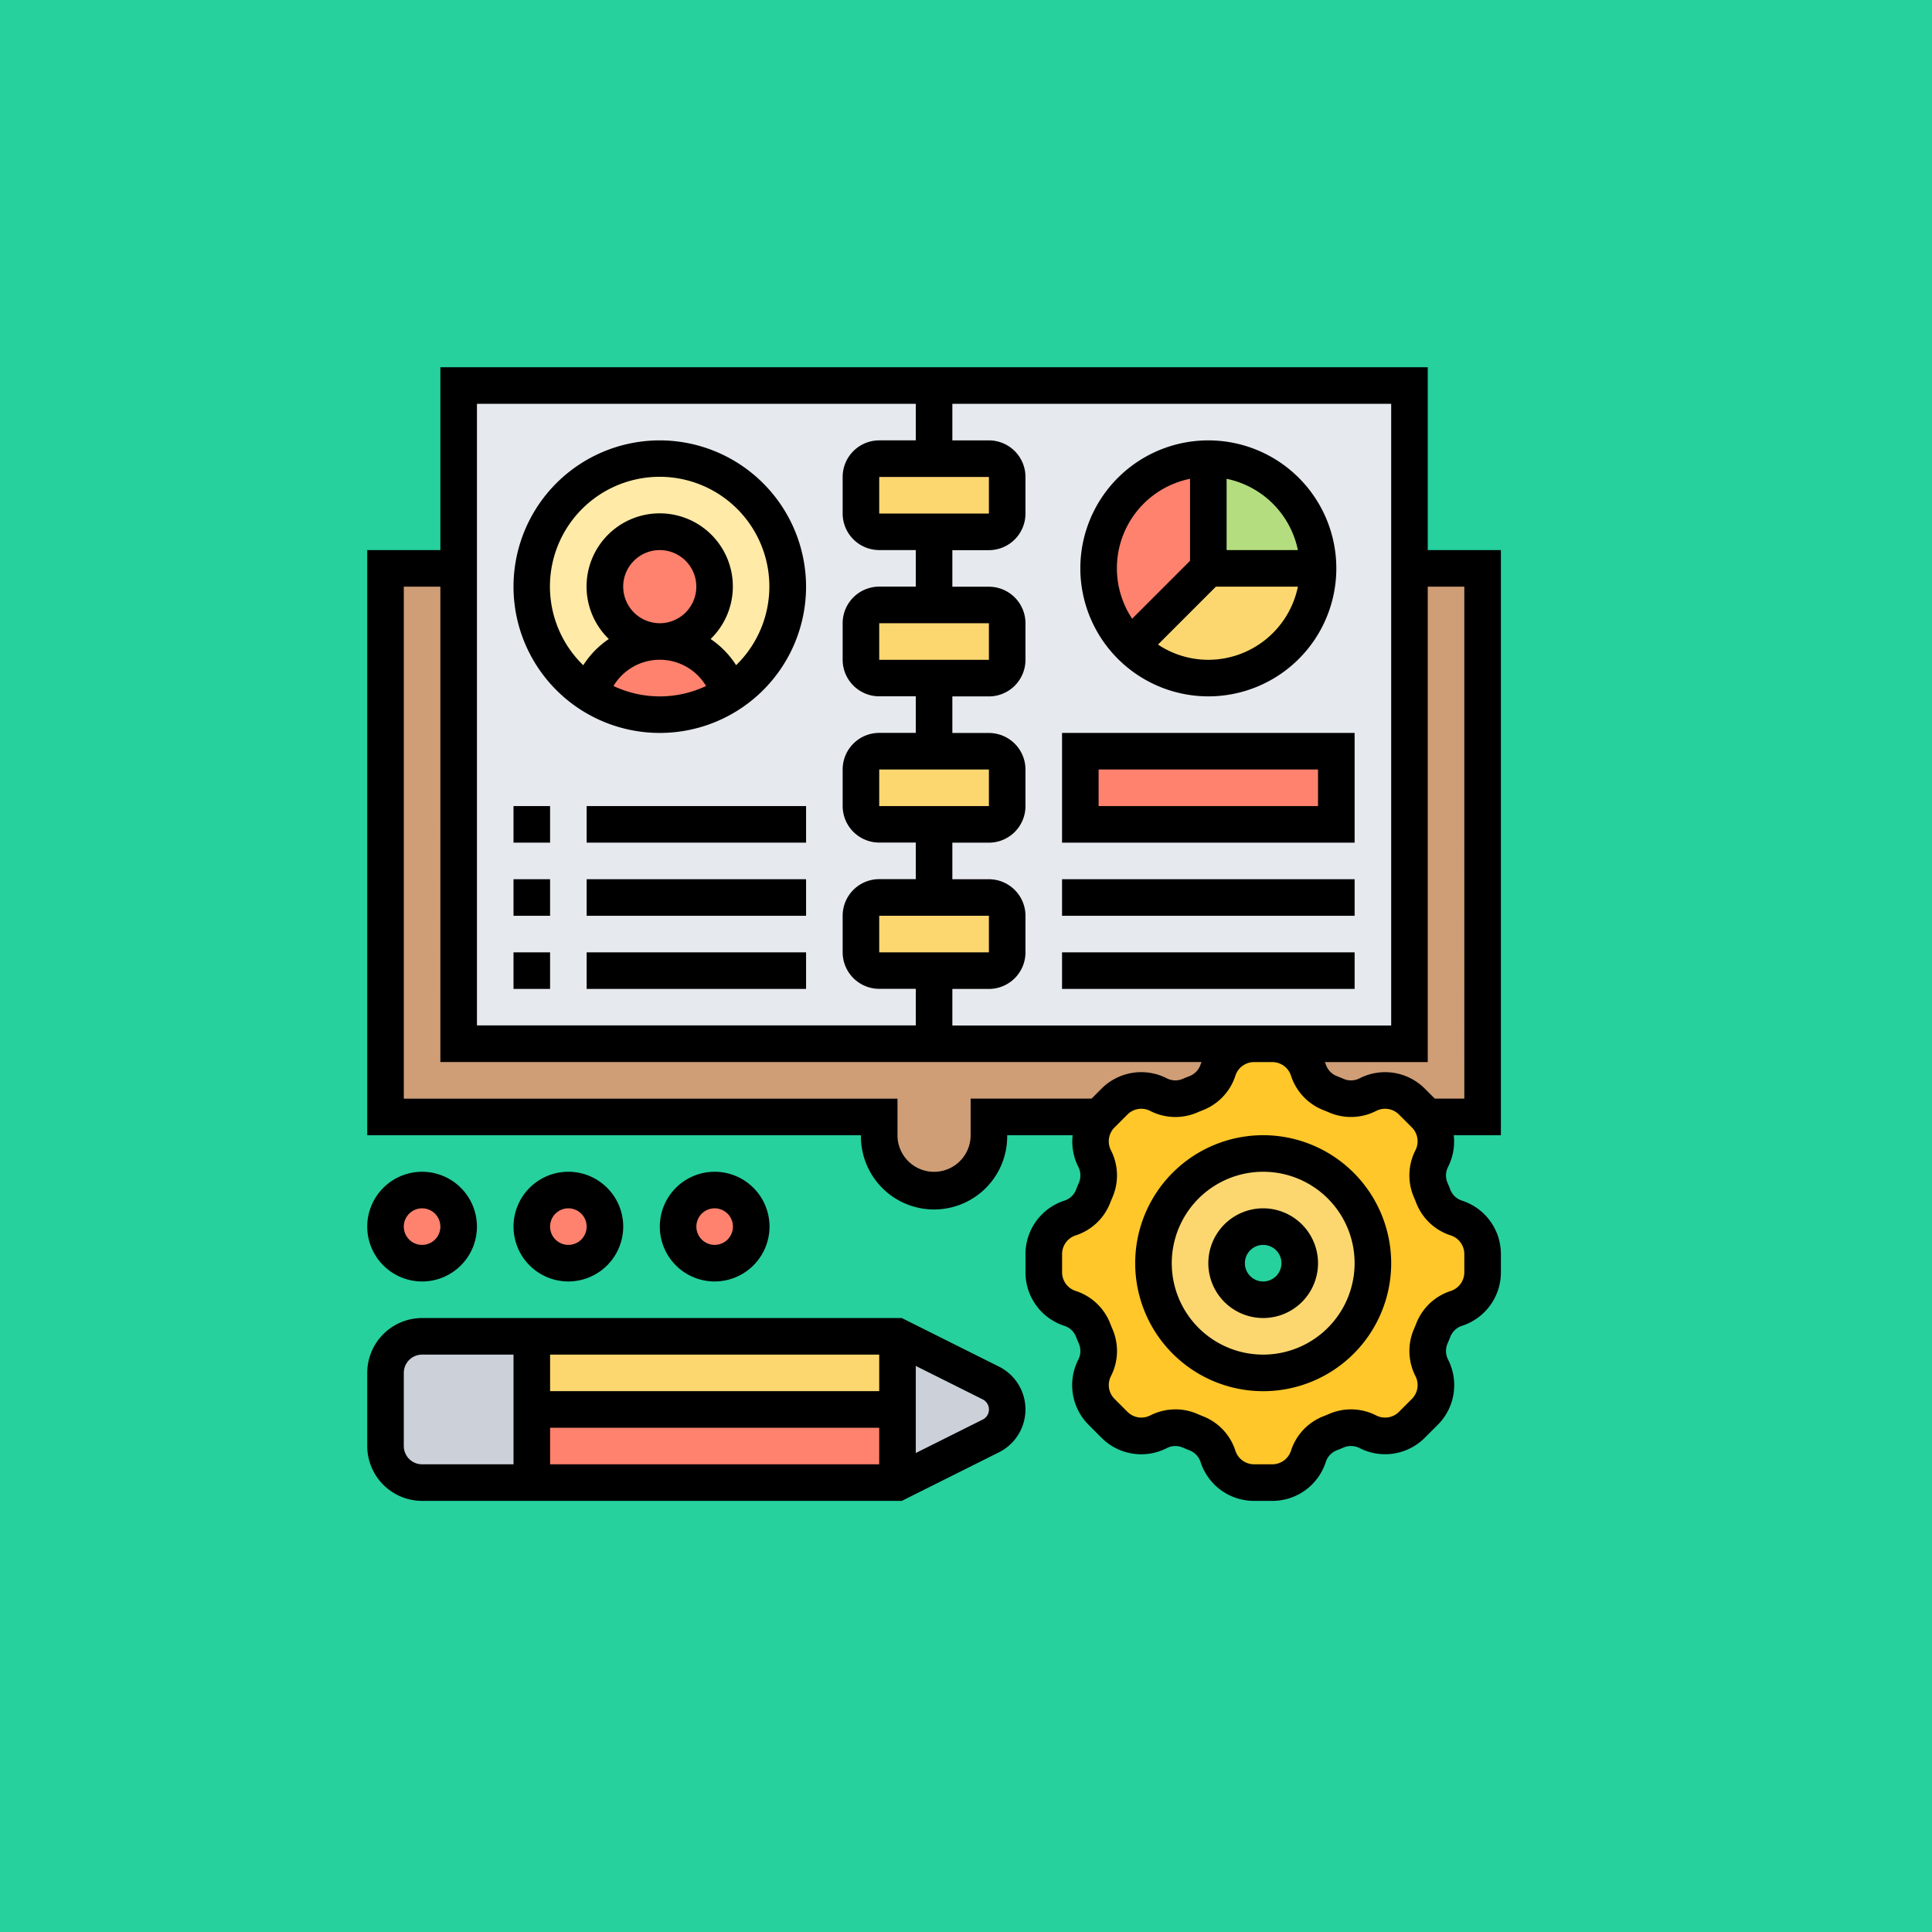 <svg xmlns="http://www.w3.org/2000/svg" width="121" height="121" viewBox="0 0 121 121">
  <g id="Grupo_96615" data-name="Grupo 96615" transform="translate(-180 -3920)">
    <rect id="Rectángulo_34163" data-name="Rectángulo 34163" width="121" height="121" transform="translate(180 3920)" fill="#26d19e"/>
    <g id="funcional" transform="translate(203 3943)">
      <g id="Grupo_95229" data-name="Grupo 95229" transform="translate(1.145 1.145)">
        <g id="Grupo_95206" data-name="Grupo 95206" transform="translate(55.54 11.452)">
          <path id="Trazado_123016" data-name="Trazado 123016" d="M53.52,44.026l-.412-.172a2.343,2.343,0,0,1-1.351-1.443A2.387,2.387,0,0,0,49.5,40.774h8.589V11h4.581V45.355H59.188l-.011.011a.557.557,0,0,0-.126-.16l-.813-.813a2.365,2.365,0,0,0-2.748-.435,2.313,2.313,0,0,1-1.065.252,2.243,2.243,0,0,1-.9-.183Z" transform="translate(-49.5 -11)" fill="#cf9e76"/>
        </g>
        <g id="Grupo_95207" data-name="Grupo 95207" transform="translate(0 11.452)">
          <path id="Trazado_123017" data-name="Trazado 123017" d="M35.355,40.774H55.4a2.387,2.387,0,0,0-2.256,1.638,2.343,2.343,0,0,1-1.351,1.443l-.412.172a2.326,2.326,0,0,1-1.97-.069,2.408,2.408,0,0,0-1.076-.263,2.369,2.369,0,0,0-1.672.7l-.813.813a.557.557,0,0,0-.126.16l-.011-.011H38.79V46.5a3.435,3.435,0,1,1-6.871,0V45.355H1V11H5.581V40.774Z" transform="translate(-1 -11)" fill="#cf9e76"/>
        </g>
        <g id="Grupo_95208" data-name="Grupo 95208" transform="translate(4.581)">
          <path id="Trazado_123018" data-name="Trazado 123018" d="M34.774,1H5V42.226H64.548V1Z" transform="translate(-5 -1)" fill="#e6e9ed"/>
        </g>
        <g id="Grupo_95209" data-name="Grupo 95209" transform="translate(9.161 4.581)">
          <circle id="Elipse_5725" data-name="Elipse 5725" cx="8" cy="8" r="8" transform="translate(-0.307 0.274)" fill="#ffeaa7"/>
        </g>
        <g id="Grupo_95210" data-name="Grupo 95210" transform="translate(12.803 16.032)">
          <path id="Trazado_123019" data-name="Trazado 123019" d="M16.555,15a4.579,4.579,0,0,1,4.375,3.275,7.982,7.982,0,0,1-8.749,0A4.58,4.58,0,0,1,16.555,15Z" transform="translate(-12.18 -15)" fill="#ff826e"/>
        </g>
        <g id="Grupo_95211" data-name="Grupo 95211" transform="translate(13.742 9.161)">
          <circle id="Elipse_5726" data-name="Elipse 5726" cx="3.5" cy="3.5" r="3.5" transform="translate(0.113 -0.307)" fill="#ff826e"/>
        </g>
        <g id="Grupo_95212" data-name="Grupo 95212" transform="translate(46.677 11.452)">
          <path id="Trazado_123020" data-name="Trazado 123020" d="M53.486,11a6.876,6.876,0,0,1-6.871,6.871,6.807,6.807,0,0,1-4.855-2.015L46.615,11Z" transform="translate(-41.76 -11)" fill="#fcd770"/>
        </g>
        <g id="Grupo_95213" data-name="Grupo 95213" transform="translate(44.661 4.581)">
          <path id="Trazado_123021" data-name="Trazado 123021" d="M46.871,5v6.871l-4.855,4.855A6.807,6.807,0,0,1,40,11.871,6.876,6.876,0,0,1,46.871,5Z" transform="translate(-40 -5)" fill="#ff826e"/>
        </g>
        <g id="Grupo_95214" data-name="Grupo 95214" transform="translate(51.532 4.581)">
          <path id="Trazado_123022" data-name="Trazado 123022" d="M52.871,11.871H46V5A6.876,6.876,0,0,1,52.871,11.871Z" transform="translate(-46 -5)" fill="#b4dd7f"/>
        </g>
        <g id="Grupo_95215" data-name="Grupo 95215" transform="translate(43.516 22.903)">
          <path id="Trazado_123023" data-name="Trazado 123023" d="M39,21H55.032v4.581H39Z" transform="translate(-39 -21)" fill="#ff826e"/>
        </g>
        <g id="Grupo_95216" data-name="Grupo 95216" transform="translate(29.774 32.065)">
          <path id="Trazado_123024" data-name="Trazado 123024" d="M36.161,30.145v2.29a1.149,1.149,0,0,1-1.145,1.145H28.145A1.149,1.149,0,0,1,27,32.435v-2.29A1.149,1.149,0,0,1,28.145,29h6.871A1.149,1.149,0,0,1,36.161,30.145Z" transform="translate(-27 -29)" fill="#fcd770"/>
        </g>
        <g id="Grupo_95217" data-name="Grupo 95217" transform="translate(29.774 22.903)">
          <path id="Trazado_123025" data-name="Trazado 123025" d="M36.161,22.145v2.29a1.149,1.149,0,0,1-1.145,1.145H28.145A1.149,1.149,0,0,1,27,24.435v-2.29A1.149,1.149,0,0,1,28.145,21h6.871A1.149,1.149,0,0,1,36.161,22.145Z" transform="translate(-27 -21)" fill="#fcd770"/>
        </g>
        <g id="Grupo_95218" data-name="Grupo 95218" transform="translate(29.774 13.742)">
          <path id="Trazado_123026" data-name="Trazado 123026" d="M36.161,14.145v2.29a1.149,1.149,0,0,1-1.145,1.145H28.145A1.149,1.149,0,0,1,27,16.435v-2.29A1.149,1.149,0,0,1,28.145,13h6.871A1.149,1.149,0,0,1,36.161,14.145Z" transform="translate(-27 -13)" fill="#fcd770"/>
        </g>
        <g id="Grupo_95219" data-name="Grupo 95219" transform="translate(29.774 4.581)">
          <path id="Trazado_123027" data-name="Trazado 123027" d="M36.161,6.145v2.29a1.149,1.149,0,0,1-1.145,1.145H28.145A1.149,1.149,0,0,1,27,8.435V6.145A1.149,1.149,0,0,1,28.145,5h6.871A1.149,1.149,0,0,1,36.161,6.145Z" transform="translate(-27 -5)" fill="#fcd770"/>
        </g>
        <g id="Grupo_95220" data-name="Grupo 95220" transform="translate(32.065 59.548)">
          <path id="Trazado_123028" data-name="Trazado 123028" d="M34.852,55.92a1.862,1.862,0,0,1,0,3.321L29,62.161V53Z" transform="translate(-29 -53)" fill="#ccd1d9"/>
        </g>
        <g id="Grupo_95221" data-name="Grupo 95221" transform="translate(0 59.548)">
          <path id="Trazado_123029" data-name="Trazado 123029" d="M10.161,57.581v4.581H3.29A2.3,2.3,0,0,1,1,59.871V55.29A2.3,2.3,0,0,1,3.29,53h6.871Z" transform="translate(-1 -53)" fill="#ccd1d9"/>
        </g>
        <g id="Grupo_95222" data-name="Grupo 95222" transform="translate(9.161 64.129)">
          <path id="Trazado_123030" data-name="Trazado 123030" d="M9,57H31.9v4.581H9Z" transform="translate(-9 -57)" fill="#ff826e"/>
        </g>
        <g id="Grupo_95223" data-name="Grupo 95223" transform="translate(9.161 59.548)">
          <path id="Trazado_123031" data-name="Trazado 123031" d="M9,53H31.9v4.581H9Z" transform="translate(-9 -53)" fill="#fcd770"/>
        </g>
        <g id="Grupo_95224" data-name="Grupo 95224" transform="translate(18.323 50.387)">
          <ellipse id="Elipse_5727" data-name="Elipse 5727" cx="2.5" cy="2" rx="2.5" ry="2" transform="translate(-0.468 0.468)" fill="#ff826e"/>
        </g>
        <g id="Grupo_95225" data-name="Grupo 95225" transform="translate(9.161 50.387)">
          <ellipse id="Elipse_5728" data-name="Elipse 5728" cx="2.5" cy="2" rx="2.5" ry="2" transform="translate(-0.307 0.468)" fill="#ff826e"/>
        </g>
        <g id="Grupo_95226" data-name="Grupo 95226" transform="translate(0 50.387)">
          <ellipse id="Elipse_5729" data-name="Elipse 5729" cx="2.5" cy="2" rx="2.5" ry="2" transform="translate(-0.145 0.468)" fill="#ff826e"/>
        </g>
        <g id="Grupo_95227" data-name="Grupo 95227" transform="translate(41.226 41.226)">
          <path id="Trazado_123032" data-name="Trazado 123032" d="M61.3,44.18a2.326,2.326,0,0,0-.069,1.97l.172.412a2.343,2.343,0,0,0,1.443,1.351,2.387,2.387,0,0,1,1.638,2.256v1.145a2.387,2.387,0,0,1-1.638,2.256A2.343,2.343,0,0,0,61.4,54.922l-.172.412a2.243,2.243,0,0,0-.183.9A2.313,2.313,0,0,0,61.3,57.3a2.365,2.365,0,0,1-.435,2.748l-.813.813a2.369,2.369,0,0,1-1.672.7A2.408,2.408,0,0,1,57.3,61.3a2.326,2.326,0,0,0-1.97-.069l-.412.172a2.343,2.343,0,0,0-1.351,1.443,2.387,2.387,0,0,1-2.256,1.638H50.169a2.387,2.387,0,0,1-2.256-1.638A2.343,2.343,0,0,0,46.562,61.4l-.412-.172a2.243,2.243,0,0,0-.9-.183,2.313,2.313,0,0,0-1.065.252,2.365,2.365,0,0,1-2.748-.435l-.813-.813a2.369,2.369,0,0,1-.7-1.672,2.408,2.408,0,0,1,.263-1.076,2.326,2.326,0,0,0,.069-1.97l-.172-.412a2.343,2.343,0,0,0-1.443-1.351A2.387,2.387,0,0,1,37,51.315V50.169a2.387,2.387,0,0,1,1.638-2.256,2.343,2.343,0,0,0,1.443-1.351l.172-.412a2.243,2.243,0,0,0,.183-.9,2.313,2.313,0,0,0-.252-1.065,2.328,2.328,0,0,1,.309-2.588.557.557,0,0,1,.126-.16l.813-.813a2.369,2.369,0,0,1,1.672-.7,2.408,2.408,0,0,1,1.076.263,2.326,2.326,0,0,0,1.97.069l.412-.172a2.343,2.343,0,0,0,1.351-1.443A2.387,2.387,0,0,1,50.169,37h1.145a2.387,2.387,0,0,1,2.256,1.638,2.343,2.343,0,0,0,1.351,1.443l.412.172a2.243,2.243,0,0,0,.9.183,2.313,2.313,0,0,0,1.065-.252,2.365,2.365,0,0,1,2.748.435l.813.813a.557.557,0,0,1,.126.16,2.263,2.263,0,0,1,.573,1.512A2.408,2.408,0,0,1,61.3,44.18Zm-3.687,6.562a6.871,6.871,0,1,0-6.871,6.871A6.876,6.876,0,0,0,57.613,50.742Z" transform="translate(-37 -37)" fill="#ffc729"/>
        </g>
        <g id="Grupo_95228" data-name="Grupo 95228" transform="translate(48.097 48.097)">
          <path id="Trazado_123033" data-name="Trazado 123033" d="M49.871,43A6.871,6.871,0,1,1,43,49.871,6.876,6.876,0,0,1,49.871,43Zm2.29,6.871a2.29,2.29,0,1,0-2.29,2.29A2.3,2.3,0,0,0,52.161,49.871Z" transform="translate(-43 -43)" fill="#fcd770"/>
        </g>
      </g>
      <g id="Grupo_95230" data-name="Grupo 95230">
        <path id="Trazado_123034" data-name="Trazado 123034" d="M71,11.452H66.419V0H4.581V11.452H0V48.1H30.919a4.581,4.581,0,1,0,9.161,0h4.1a3.511,3.511,0,0,0,.35,1.971,1.177,1.177,0,0,1,.044,1c-.064.148-.126.3-.184.447a1.172,1.172,0,0,1-.742.683,3.515,3.515,0,0,0-2.422,3.345v1.141a3.515,3.515,0,0,0,2.423,3.345,1.174,1.174,0,0,1,.74.68c.058.151.119.3.184.45a1.179,1.179,0,0,1-.044,1,3.513,3.513,0,0,0,.653,4.078l.806.807a3.514,3.514,0,0,0,4.078.653,1.169,1.169,0,0,1,1-.044c.148.064.3.126.447.184a1.172,1.172,0,0,1,.683.742A3.518,3.518,0,0,0,55.543,71h1.141a3.515,3.515,0,0,0,3.345-2.423,1.174,1.174,0,0,1,.68-.74c.151-.058.3-.119.45-.184a1.175,1.175,0,0,1,1,.044,3.514,3.514,0,0,0,4.078-.653l.807-.806a3.513,3.513,0,0,0,.653-4.078,1.178,1.178,0,0,1-.044-1c.064-.148.126-.3.184-.447a1.172,1.172,0,0,1,.742-.683A3.518,3.518,0,0,0,71,56.683V55.543A3.515,3.515,0,0,0,68.577,52.2a1.174,1.174,0,0,1-.74-.68c-.058-.151-.119-.3-.184-.45a1.179,1.179,0,0,1,.044-1,3.509,3.509,0,0,0,.35-1.971H71ZM56.683,41.226H36.645v-2.29h2.29a2.293,2.293,0,0,0,2.29-2.29v-2.29a2.293,2.293,0,0,0-2.29-2.29h-2.29v-2.29h2.29a2.293,2.293,0,0,0,2.29-2.29v-2.29a2.293,2.293,0,0,0-2.29-2.29h-2.29v-2.29h2.29a2.293,2.293,0,0,0,2.29-2.29v-2.29a2.293,2.293,0,0,0-2.29-2.29h-2.29v-2.29h2.29a2.293,2.293,0,0,0,2.29-2.29V6.871a2.293,2.293,0,0,0-2.29-2.29h-2.29V2.29H64.129V41.226ZM38.935,34.355v2.29H32.065v-2.29Zm0-9.161v2.29H32.065v-2.29Zm0-9.161v2.29H32.065v-2.29Zm0-9.161v2.29H32.065V6.871ZM6.871,2.29H34.355v2.29h-2.29a2.293,2.293,0,0,0-2.29,2.29v2.29a2.293,2.293,0,0,0,2.29,2.29h2.29v2.29h-2.29a2.293,2.293,0,0,0-2.29,2.29v2.29a2.293,2.293,0,0,0,2.29,2.29h2.29V22.9h-2.29a2.293,2.293,0,0,0-2.29,2.29v2.29a2.293,2.293,0,0,0,2.29,2.29h2.29v2.29h-2.29a2.293,2.293,0,0,0-2.29,2.29v2.29a2.293,2.293,0,0,0,2.29,2.29h2.29v2.29H6.871ZM37.79,45.806V48.1a2.29,2.29,0,1,1-4.581,0v-2.29H2.29V13.742h2.29V43.516H52.253c-.017.046-.04.087-.056.133a1.171,1.171,0,0,1-.683.74c-.15.058-.3.119-.448.184a1.175,1.175,0,0,1-1-.044,3.513,3.513,0,0,0-4.078.653l-.623.624Zm30.073,8.567a1.228,1.228,0,0,1,.846,1.169v1.141a1.229,1.229,0,0,1-.847,1.169,3.454,3.454,0,0,0-2.16,2.029c-.048.123-.1.245-.15.364a3.458,3.458,0,0,0,.1,2.945,1.227,1.227,0,0,1-.228,1.425l-.807.807a1.227,1.227,0,0,1-1.425.228,3.455,3.455,0,0,0-2.944-.1q-.18.077-.368.151a3.458,3.458,0,0,0-2.028,2.161,1.228,1.228,0,0,1-1.169.846H55.543a1.229,1.229,0,0,1-1.169-.847,3.454,3.454,0,0,0-2.029-2.16c-.123-.048-.245-.1-.364-.15a3.389,3.389,0,0,0-1.358-.283,3.528,3.528,0,0,0-1.587.381,1.228,1.228,0,0,1-1.425-.228l-.807-.807a1.227,1.227,0,0,1-.228-1.425,3.455,3.455,0,0,0,.1-2.944q-.077-.18-.151-.368a3.458,3.458,0,0,0-2.161-2.028,1.226,1.226,0,0,1-.846-1.168V55.543a1.229,1.229,0,0,1,.846-1.169,3.453,3.453,0,0,0,2.161-2.029c.048-.123.1-.245.15-.364a3.458,3.458,0,0,0-.1-2.945,1.229,1.229,0,0,1,.228-1.426l.806-.806a1.223,1.223,0,0,1,1.426-.228,3.455,3.455,0,0,0,2.944.1c.121-.053.244-.1.366-.15a3.465,3.465,0,0,0,2.029-2.161,1.228,1.228,0,0,1,1.169-.847h1.141a1.229,1.229,0,0,1,1.169.847,3.458,3.458,0,0,0,2.028,2.16c.123.048.245.1.365.15a3.462,3.462,0,0,0,2.945-.1,1.227,1.227,0,0,1,1.426.228l.806.806a1.229,1.229,0,0,1,.228,1.426,3.455,3.455,0,0,0-.1,2.944q.077.18.151.368a3.455,3.455,0,0,0,2.161,2.028Zm.846-8.567H66.86l-.623-.623a3.513,3.513,0,0,0-4.078-.653,1.173,1.173,0,0,1-1,.044c-.147-.064-.3-.125-.447-.184a1.175,1.175,0,0,1-.683-.742c-.015-.046-.038-.086-.055-.131h6.445V13.742h2.29Z"/>
        <path id="Trazado_123035" data-name="Trazado 123035" d="M17.161,4a9.161,9.161,0,1,0,9.161,9.161A9.172,9.172,0,0,0,17.161,4Zm-2.9,15.383a3.38,3.38,0,0,1,5.8,0,6.794,6.794,0,0,1-5.8,0Zm.608-6.222a2.29,2.29,0,1,1,2.29,2.29A2.293,2.293,0,0,1,14.871,13.161Zm7.075,4.922a5.645,5.645,0,0,0-1.6-1.643,4.581,4.581,0,1,0-6.376,0,5.66,5.66,0,0,0-1.6,1.643,6.871,6.871,0,1,1,9.569,0Z" transform="translate(1.161 0.581)"/>
        <path id="Trazado_123036" data-name="Trazado 123036" d="M8,24h2.29v2.29H8Z" transform="translate(1.161 3.484)"/>
        <path id="Trazado_123037" data-name="Trazado 123037" d="M8,28h2.29v2.29H8Z" transform="translate(1.161 4.065)"/>
        <path id="Trazado_123038" data-name="Trazado 123038" d="M8,32h2.29v2.29H8Z" transform="translate(1.161 4.645)"/>
        <path id="Trazado_123039" data-name="Trazado 123039" d="M12,24H25.742v2.29H12Z" transform="translate(1.742 3.484)"/>
        <path id="Trazado_123040" data-name="Trazado 123040" d="M12,28H25.742v2.29H12Z" transform="translate(1.742 4.065)"/>
        <path id="Trazado_123041" data-name="Trazado 123041" d="M12,32H25.742v2.29H12Z" transform="translate(1.742 4.645)"/>
        <path id="Trazado_123042" data-name="Trazado 123042" d="M47.016,20.032A8.016,8.016,0,1,0,39,12.016,8.025,8.025,0,0,0,47.016,20.032Zm0-2.29a5.69,5.69,0,0,1-3.153-.954l3.627-3.627h5.136A5.737,5.737,0,0,1,47.016,17.742Zm5.61-6.871H48.161V6.406A5.744,5.744,0,0,1,52.626,10.871ZM45.871,6.406v5.136l-3.627,3.627a5.715,5.715,0,0,1,3.627-8.763Z" transform="translate(5.661 0.581)"/>
        <path id="Trazado_123043" data-name="Trazado 123043" d="M38,26.871H56.323V20H38Zm2.29-4.581H54.032v2.29H40.29Z" transform="translate(5.516 2.903)"/>
        <path id="Trazado_123044" data-name="Trazado 123044" d="M38,28H56.323v2.29H38Z" transform="translate(5.516 4.065)"/>
        <path id="Trazado_123045" data-name="Trazado 123045" d="M38,32H56.323v2.29H38Z" transform="translate(5.516 4.645)"/>
        <path id="Trazado_123046" data-name="Trazado 123046" d="M50.016,42a8.016,8.016,0,1,0,8.016,8.016A8.025,8.025,0,0,0,50.016,42Zm0,13.742a5.726,5.726,0,1,1,5.726-5.726A5.732,5.732,0,0,1,50.016,55.742Z" transform="translate(6.097 6.097)"/>
        <path id="Trazado_123047" data-name="Trazado 123047" d="M49.435,46a3.435,3.435,0,1,0,3.435,3.435A3.44,3.44,0,0,0,49.435,46Zm0,4.581a1.145,1.145,0,1,1,1.145-1.145A1.147,1.147,0,0,1,49.435,50.581Z" transform="translate(6.677 6.677)"/>
        <path id="Trazado_123048" data-name="Trazado 123048" d="M39.569,55.044,33.48,52H3.435A3.44,3.44,0,0,0,0,55.435v4.581a3.44,3.44,0,0,0,3.435,3.435H33.48l6.088-3.044a3,3,0,0,0,0-5.364ZM11.452,54.29H32.065v2.29H11.452Zm0,4.581H32.065v2.29H11.452ZM2.29,60.016V55.435A1.147,1.147,0,0,1,3.435,54.29H9.161v6.871H3.435A1.147,1.147,0,0,1,2.29,60.016Zm36.254-1.657-4.189,2.094V55l4.19,2.094a.708.708,0,0,1,0,1.267Z" transform="translate(0 7.548)"/>
        <path id="Trazado_123049" data-name="Trazado 123049" d="M3.435,50.871A3.435,3.435,0,1,0,0,47.435,3.44,3.44,0,0,0,3.435,50.871Zm0-4.581A1.145,1.145,0,1,1,2.29,47.435,1.147,1.147,0,0,1,3.435,46.29Z" transform="translate(0 6.387)"/>
        <path id="Trazado_123050" data-name="Trazado 123050" d="M14.871,47.435a3.435,3.435,0,1,0-3.435,3.435A3.44,3.44,0,0,0,14.871,47.435Zm-4.581,0a1.145,1.145,0,1,1,1.145,1.145A1.147,1.147,0,0,1,10.29,47.435Z" transform="translate(1.161 6.387)"/>
        <path id="Trazado_123051" data-name="Trazado 123051" d="M22.871,47.435a3.435,3.435,0,1,0-3.435,3.435A3.44,3.44,0,0,0,22.871,47.435Zm-4.581,0a1.145,1.145,0,1,1,1.145,1.145A1.147,1.147,0,0,1,18.29,47.435Z" transform="translate(2.323 6.387)"/>
      </g>
    </g>
  </g>
</svg>
